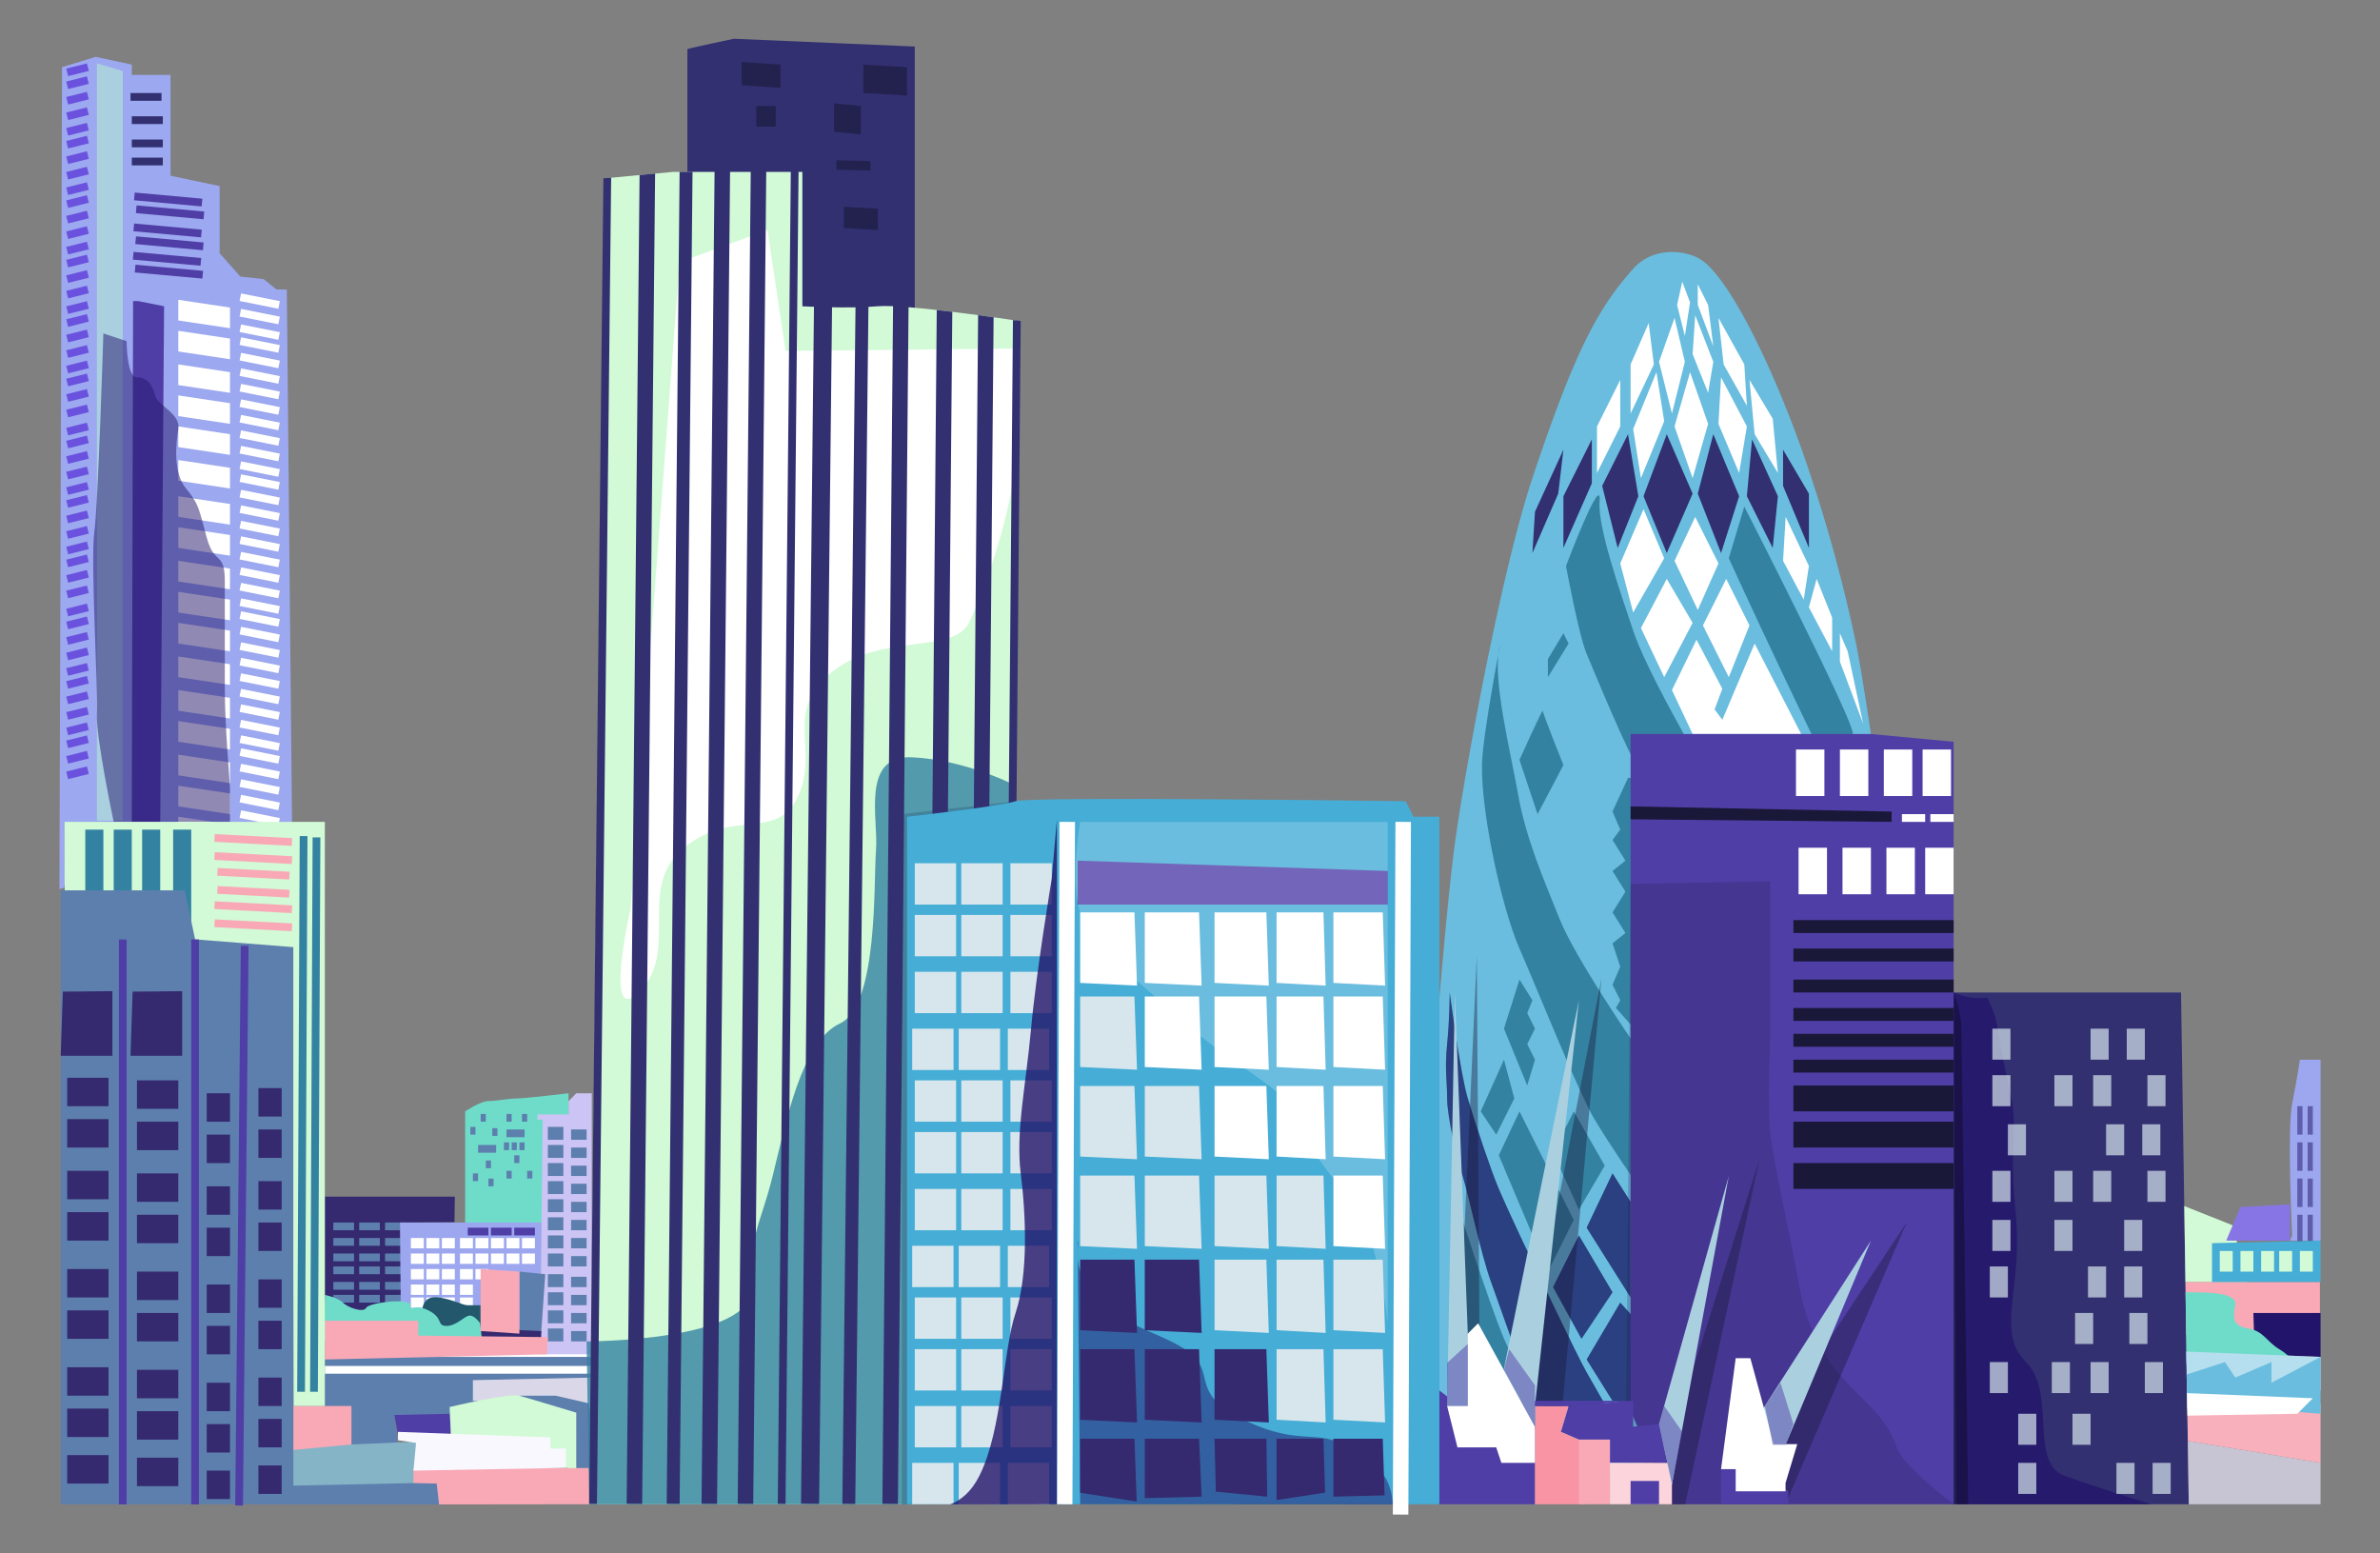 <svg xmlns="http://www.w3.org/2000/svg" viewBox="0 0 921 601"><rect x="0" y="0" width="921" height="601" fill="#808080" stroke="none"/><defs><style>.cls-1{fill:#6a52de;}.cls-2{opacity:0.6;}.cls-3{fill:#5d7fae;}.cls-4{fill:#dad8e8;}.cls-47,.cls-5{fill:#503ea7;}.cls-24,.cls-6{fill:#35296f;}.cls-13,.cls-20,.cls-21,.cls-22,.cls-40,.cls-7{fill:none;}.cls-13,.cls-40,.cls-7{stroke:#fff;}.cls-13,.cls-20,.cls-21,.cls-22,.cls-26,.cls-40,.cls-7{stroke-miterlimit:10;}.cls-20,.cls-21,.cls-22,.cls-26,.cls-7{stroke-width:3px;}.cls-8{fill:#d2fad6;}.cls-9{fill:#85b4c7;}.cls-10{fill:#6fdcca;}.cls-11,.cls-26{fill:#f9a9b6;}.cls-12{fill:#f9f8fe;}.cls-13{stroke-width:2px;}.cls-14{fill:#9ca7ef;}.cls-15{fill:#ccc4f4;}.cls-16,.cls-41{fill:#fff;}.cls-17{fill:#23576b;}.cls-18{fill:#9ca8ef;}.cls-19{fill:#aad0e0;}.cls-20{stroke:#6a52de;}.cls-21{stroke:#323071;}.cls-22{stroke:#503ea7;}.cls-23,.cls-28,.cls-34{fill:#23146b;}.cls-23,.cls-24,.cls-47{opacity:0.5;}.cls-25,.cls-39{fill:#3482a1;}.cls-26{stroke:#f9a9b6;}.cls-27{fill:#323071;}.cls-28,.cls-39{opacity:0.8;}.cls-29{opacity:0.7;}.cls-30{fill:#d6e6ec;}.cls-31{opacity:0.3;}.cls-32{fill:#c7c5d4;}.cls-33{fill:#f8b0bc;}.cls-35{fill:#b5deef;}.cls-36{fill:#6abdde;}.cls-37{fill:#45add6;}.cls-38{fill:#8875e5;}.cls-40{stroke-width:6px;}.cls-41,.cls-43{opacity:0.2;}.cls-42,.cls-43,.cls-44{fill:#191839;}.cls-44{opacity:0.4;}.cls-45{fill:#f894a4;}.cls-46{fill:#fcd4db;}</style></defs><title>Artboard 1</title><g id="Layer_6" data-name="Layer 6"><rect class="cls-1" x="185" y="436" width="4" height="43"/></g><g id="Layer_9" data-name="Layer 9"><polygon class="cls-3" points="113.5 574.19 169.5 573.06 169.9 582.06 113.5 582.06 113.5 574.19"/><polygon class="cls-3" points="125.71 523.99 229 523.99 229 532.99 175.85 552.99 140.75 548.99 125.71 545.99 125.71 523.99"/><polygon class="cls-3" points="136 544.22 152 541.99 154 558.68 136 560.99 136 544.22"/><polygon class="cls-4" points="183 533.99 183 541.99 229 544.99 229 532.99 183 533.99"/><polygon class="cls-5" points="152.64 547.45 174 546.99 174.46 555.99 154 555.47 152.64 547.45"/><polygon class="cls-3" points="201 539.99 215 539.99 228 542.99 228 567.99 223 567.99 201 539.99"/><polygon class="cls-6" points="125.71 462.99 176 462.99 175.87 472.87 154.88 472.99 155.16 503.49 150.85 506.99 131.74 507.99 125.71 503.99 125.71 462.99"/><line class="cls-7" x1="125.71" y1="529.99" x2="229" y2="529.99"/><path class="cls-8" d="M174.5,555.32l-.5-10.94s23-5.47,27-4.37,22,6.56,22,6.56V569"/><polygon class="cls-9" points="113.5 559.79 161.5 557.79 160.46 573.79 113.5 574.79 113.5 559.79"/><path class="cls-10" d="M180,430s6-4,9-4,8-1,11-1,20-2,20-2v53l-40-1V430Z"/><polygon class="cls-11" points="113.5 543.99 136 543.99 136 558.87 113.5 560.99 113.5 543.99"/><polygon class="cls-11" points="160 567.99 228 567.99 228.01 581.99 169.9 582.06 169 573.99 160 573.8 160 567.99"/><polygon class="cls-12" points="154 557.21 154 553.99 213 556.14 213 560.42 219 560.42 219 567.92 160 568.99 161 558.28 154 557.21"/><line class="cls-13" x1="126" y1="523.99" x2="229" y2="523.99"/><rect class="cls-3" x="129" y="472.99" width="8" height="3"/><rect class="cls-3" x="139" y="472.99" width="8" height="3"/><rect class="cls-3" x="149" y="472.99" width="8" height="3"/><rect class="cls-3" x="129" y="478.99" width="8" height="3"/><rect class="cls-3" x="139" y="478.99" width="8" height="3"/><rect class="cls-3" x="149" y="478.99" width="8" height="3"/><rect class="cls-3" x="129" y="484.99" width="8" height="3"/><rect class="cls-3" x="139" y="484.99" width="8" height="3"/><rect class="cls-3" x="149" y="484.99" width="8" height="3"/><rect class="cls-3" x="129" y="489.99" width="8" height="3"/><rect class="cls-3" x="139" y="489.99" width="8" height="3"/><rect class="cls-3" x="149" y="489.99" width="8" height="3"/><rect class="cls-3" x="129" y="495.99" width="8" height="3"/><rect class="cls-3" x="139" y="495.99" width="8" height="3"/><rect class="cls-3" x="149" y="495.99" width="8" height="3"/><rect class="cls-3" x="129" y="500.99" width="8" height="3"/><rect class="cls-3" x="139" y="500.99" width="8" height="3"/><rect class="cls-3" x="149" y="500.99" width="8" height="3"/><polygon class="cls-14" points="155.07 503.49 154.81 472.99 210 472.99 209.67 514.99 153.79 507.99 155.07 503.49"/><polygon class="cls-15" points="229 422.99 223 422.99 220 426.06 220 431.16 208 431.16 208 433.2 210 433.2 209.51 478.07 209 523.99 219 523.99 229 523.99 229 422.99"/><rect class="cls-3" x="212" y="435.99" width="6" height="5"/><rect class="cls-3" x="221" y="436.99" width="6" height="4"/><rect class="cls-3" x="212" y="442.99" width="6" height="5"/><rect class="cls-3" x="221" y="443.99" width="6" height="4"/><rect class="cls-3" x="212" y="449.99" width="6" height="5"/><rect class="cls-3" x="221" y="450.99" width="6" height="4"/><rect class="cls-3" x="212" y="456.99" width="6" height="5"/><rect class="cls-3" x="221" y="457.99" width="6" height="4"/><rect class="cls-3" x="212" y="463.99" width="6" height="5"/><rect class="cls-3" x="221" y="464.99" width="6" height="4"/><rect class="cls-3" x="212" y="470.99" width="6" height="5"/><rect class="cls-3" x="221" y="471.99" width="6" height="4"/><rect class="cls-3" x="212" y="477.99" width="6" height="5"/><rect class="cls-3" x="221" y="478.99" width="6" height="4"/><rect class="cls-3" x="212" y="484.99" width="6" height="5"/><rect class="cls-3" x="221" y="485.99" width="6" height="4"/><rect class="cls-3" x="212" y="492.99" width="6" height="5"/><rect class="cls-3" x="221" y="493.99" width="6" height="4"/><rect class="cls-3" x="212" y="499.99" width="6" height="5"/><rect class="cls-3" x="221" y="500.99" width="6" height="4"/><rect class="cls-3" x="212" y="506.99" width="6" height="5"/><rect class="cls-3" x="221" y="507.99" width="6" height="4"/><rect class="cls-3" x="212" y="513.99" width="6" height="5"/><rect class="cls-3" x="221" y="514.99" width="6" height="4"/><polygon class="cls-3" points="201 491.99 201 515.99 209.41 515.99 211 492.99 201 491.99"/><polygon class="cls-16" points="159 478.99 164 478.99 164 482.99 159 482.99 159 479.99 159 478.99"/><polygon class="cls-16" points="165 478.99 170 478.99 170 482.99 165 482.99 165 479.99 165 478.99"/><polygon class="cls-16" points="171 478.99 176 478.99 176 482.99 171 482.99 171 479.99 171 478.99"/><polygon class="cls-16" points="178 478.99 183 478.99 183 482.99 178 482.99 178 479.99 178 478.99"/><polygon class="cls-16" points="184 478.99 189 478.99 189 482.99 184 482.99 184 479.99 184 478.99"/><polygon class="cls-16" points="190 478.99 195 478.99 195 482.99 190 482.99 190 479.99 190 478.99"/><polygon class="cls-16" points="196 478.99 201 478.99 201 482.99 196 482.99 196 479.99 196 478.99"/><polygon class="cls-16" points="202 478.99 207 478.99 207 482.99 202 482.99 202 479.99 202 478.99"/><polygon class="cls-16" points="196 484.99 201 484.99 201 488.99 196 488.99 196 485.99 196 484.99"/><polygon class="cls-16" points="202 484.99 207 484.99 207 488.99 202 488.99 202 485.99 202 484.99"/><polygon class="cls-16" points="159 484.99 164 484.99 164 488.99 159 488.99 159 485.99 159 484.99"/><polygon class="cls-16" points="165 484.99 170 484.99 170 488.99 165 488.99 165 485.99 165 484.99"/><polygon class="cls-16" points="171 484.99 176 484.99 176 488.99 171 488.99 171 485.99 171 484.99"/><polygon class="cls-16" points="178 484.99 183 484.99 183 488.99 178 488.99 178 485.99 178 484.99"/><polygon class="cls-16" points="184 484.99 189 484.99 189 488.99 184 488.99 184 485.99 184 484.99"/><polygon class="cls-16" points="190 484.99 195 484.99 195 488.99 190 488.99 190 485.99 190 484.99"/><polygon class="cls-16" points="159 490.99 164 490.99 164 494.99 159 494.99 159 491.99 159 490.99"/><polygon class="cls-16" points="165 490.99 170 490.99 170 494.99 165 494.99 165 491.99 165 490.99"/><polygon class="cls-16" points="171 490.99 176 490.99 176 494.99 171 494.99 171 491.99 171 490.99"/><polygon class="cls-16" points="178 490.99 183 490.99 183 494.99 178 494.99 178 491.99 178 490.99"/><polygon class="cls-16" points="184 490.99 189 490.99 189 494.99 184 494.99 184 491.99 184 490.99"/><polygon class="cls-16" points="159 496.99 164 496.99 164 500.99 159 500.99 159 497.99 159 496.99"/><polygon class="cls-16" points="165 496.99 170 496.99 170 500.99 165 500.99 165 497.99 165 496.99"/><polygon class="cls-16" points="171 496.99 176 496.99 176 500.99 171 500.99 171 497.99 171 496.99"/><polygon class="cls-16" points="178 496.99 183 496.99 183 500.99 178 500.99 178 497.99 178 496.99"/><polygon class="cls-16" points="159 501.99 164 501.99 164 505.99 159 505.99 159 502.99 159 501.99"/><polygon class="cls-16" points="165 501.99 170 501.99 170 505.99 165 505.99 165 502.99 165 501.99"/><polygon class="cls-16" points="171 501.99 176 501.99 176 505.99 171 505.99 171 502.99 171 501.99"/><polygon class="cls-16" points="178 501.99 183 501.99 183 505.99 178 505.99 178 502.99 178 501.99"/><path class="cls-17" d="M163.55,506s0-.05,0-.15c.13-.82,1.05-4.74,6.43-3.85,6,1,9,3,11,3h5v10l-21-1Z"/><path class="cls-10" d="M125.71,501s5,1,7,3,8,4,9,2,17.09-4,17.09-1,1-1,7,2,3,6,7,6,7-4,9-4,4,3,4,3l1,9-61.29-2Z"/><polygon class="cls-6" points="186.22 513.99 209.46 514.99 209.41 518.99 186.5 518.49 186.22 514.99 186.22 513.99"/><polygon class="cls-11" points="201 491.99 186 490.99 186 514.99 201 515.99 201 491.99"/><polygon class="cls-11" points="125.71 510.99 161.85 510.99 161.85 516.76 212 517.34 211.64 523.99 125.71 525.99 125.71 510.99"/><rect class="cls-5" x="181" y="474.99" width="8" height="3"/><rect class="cls-5" x="190" y="474.99" width="8" height="3"/><rect class="cls-5" x="199" y="474.99" width="8" height="3"/><rect class="cls-3" x="186" y="430.99" width="2" height="3"/><rect class="cls-3" x="196" y="430.99" width="2" height="3"/><rect class="cls-3" x="189" y="455.99" width="2" height="3"/><rect class="cls-3" x="196" y="436.99" width="7" height="3"/><rect class="cls-3" x="185" y="442.99" width="7" height="3"/><rect class="cls-3" x="190.5" y="436.49" width="2" height="3"/><rect class="cls-3" x="199" y="446.99" width="2" height="3"/><rect class="cls-3" x="196" y="452.99" width="2" height="3"/><rect class="cls-3" x="195" y="441.99" width="2" height="3"/><rect class="cls-3" x="188" y="448.99" width="2" height="3"/><rect class="cls-3" x="198" y="441.99" width="2" height="3"/><rect class="cls-3" x="201" y="441.99" width="2" height="3"/><rect class="cls-3" x="182" y="435.99" width="2" height="3"/><rect class="cls-3" x="202" y="430.99" width="2" height="3"/><rect class="cls-3" x="183" y="453.99" width="2" height="3"/><rect class="cls-3" x="204" y="452.99" width="2" height="3"/><polygon class="cls-18" points="23 343.99 24 25.99 37 21.99 51 24.99 51 28.99 66 28.99 66 67.99 85 71.99 85 97.99 93 106.99 102 107.99 107 111.99 111 111.99 113 317.99 23 343.99"/><line class="cls-7" x1="93" y1="114.99" x2="108" y2="117.99"/><line class="cls-7" x1="93" y1="120.99" x2="108" y2="123.99"/><line class="cls-7" x1="93" y1="126.99" x2="108" y2="129.99"/><line class="cls-7" x1="93" y1="131.99" x2="108" y2="134.99"/><line class="cls-7" x1="93" y1="137.99" x2="108" y2="140.99"/><line class="cls-7" x1="93" y1="143.99" x2="108" y2="146.99"/><line class="cls-7" x1="93" y1="149.99" x2="108" y2="152.99"/><line class="cls-7" x1="93" y1="155.99" x2="108" y2="158.99"/><line class="cls-7" x1="93" y1="161.99" x2="108" y2="164.99"/><line class="cls-7" x1="93" y1="167.99" x2="108" y2="170.99"/><line class="cls-7" x1="93" y1="173.99" x2="108" y2="176.99"/><line class="cls-7" x1="93" y1="179.99" x2="108" y2="182.99"/><line class="cls-7" x1="93" y1="184.99" x2="108" y2="187.99"/><line class="cls-7" x1="93" y1="190.99" x2="108" y2="193.99"/><line class="cls-7" x1="93" y1="196.99" x2="108" y2="199.99"/><line class="cls-7" x1="93" y1="202.99" x2="108" y2="205.99"/><line class="cls-7" x1="93" y1="208.99" x2="108" y2="211.99"/><line class="cls-7" x1="93" y1="214.99" x2="108" y2="217.99"/><line class="cls-7" x1="93" y1="220.99" x2="108" y2="223.99"/><line class="cls-7" x1="93" y1="226.99" x2="108" y2="229.99"/><line class="cls-7" x1="93" y1="232.99" x2="108" y2="235.99"/><line class="cls-7" x1="93" y1="237.99" x2="108" y2="240.99"/><line class="cls-7" x1="93" y1="243.99" x2="108" y2="246.99"/><line class="cls-7" x1="93" y1="249.99" x2="108" y2="252.99"/><line class="cls-7" x1="93" y1="255.99" x2="108" y2="258.99"/><line class="cls-7" x1="93" y1="261.99" x2="108" y2="264.99"/><line class="cls-7" x1="93" y1="267.99" x2="108" y2="270.99"/><line class="cls-7" x1="93" y1="273.99" x2="108" y2="276.99"/><line class="cls-7" x1="93" y1="279.99" x2="108" y2="282.99"/><line class="cls-7" x1="93" y1="285.99" x2="108" y2="288.99"/><line class="cls-7" x1="93" y1="290.99" x2="108" y2="293.99"/><line class="cls-7" x1="93" y1="296.99" x2="108" y2="299.99"/><line class="cls-7" x1="93" y1="302.99" x2="108" y2="305.99"/><line class="cls-7" x1="93" y1="308.99" x2="108" y2="311.99"/><line class="cls-7" x1="93" y1="314.99" x2="108" y2="317.99"/><line class="cls-7" x1="93" y1="320.99" x2="108" y2="323.99"/><polygon class="cls-19" points="37.5 24.49 37.5 317.49 47.5 317.49 47.5 27.49 37.5 24.49"/><line class="cls-20" x1="26" y1="27.99" x2="34" y2="25.99"/><line class="cls-20" x1="26" y1="32.99" x2="34" y2="30.99"/><line class="cls-20" x1="26" y1="38.99" x2="34" y2="36.99"/><line class="cls-20" x1="26" y1="44.99" x2="34" y2="42.99"/><line class="cls-20" x1="26" y1="50.99" x2="34" y2="48.99"/><line class="cls-20" x1="26" y1="55.99" x2="34" y2="53.99"/><line class="cls-20" x1="26" y1="61.99" x2="34" y2="59.99"/><line class="cls-20" x1="26" y1="67.99" x2="34" y2="65.99"/><line class="cls-20" x1="26" y1="73.99" x2="34" y2="71.99"/><line class="cls-20" x1="26" y1="78.99" x2="34" y2="76.99"/><line class="cls-20" x1="26" y1="84.99" x2="34" y2="82.99"/><line class="cls-20" x1="26" y1="90.99" x2="34" y2="88.99"/><line class="cls-20" x1="26" y1="96.99" x2="34" y2="94.99"/><line class="cls-20" x1="26" y1="101.99" x2="34" y2="99.99"/><line class="cls-20" x1="26" y1="107.99" x2="34" y2="105.99"/><line class="cls-20" x1="26" y1="113.99" x2="34" y2="111.99"/><line class="cls-20" x1="26" y1="119.99" x2="34" y2="117.99"/><line class="cls-20" x1="26" y1="124.99" x2="34" y2="122.99"/><line class="cls-20" x1="26" y1="130.99" x2="34" y2="128.99"/><line class="cls-20" x1="26" y1="136.99" x2="34" y2="134.99"/><line class="cls-20" x1="26" y1="142.99" x2="34" y2="140.99"/><line class="cls-20" x1="26" y1="147.99" x2="34" y2="145.99"/><line class="cls-20" x1="26" y1="153.99" x2="34" y2="151.99"/><line class="cls-20" x1="26" y1="159.99" x2="34" y2="157.99"/><line class="cls-20" x1="26" y1="166.99" x2="34" y2="164.99"/><line class="cls-20" x1="26" y1="171.99" x2="34" y2="169.99"/><line class="cls-20" x1="26" y1="177.99" x2="34" y2="175.99"/><line class="cls-20" x1="26" y1="183.99" x2="34" y2="181.99"/><line class="cls-20" x1="26" y1="189.99" x2="34" y2="187.99"/><line class="cls-20" x1="26" y1="194.99" x2="34" y2="192.99"/><line class="cls-20" x1="26" y1="200.99" x2="34" y2="198.99"/><line class="cls-20" x1="26" y1="206.99" x2="34" y2="204.99"/><line class="cls-20" x1="26" y1="212.99" x2="34" y2="210.99"/><line class="cls-20" x1="26" y1="217.99" x2="34" y2="215.99"/><line class="cls-20" x1="26" y1="223.99" x2="34" y2="221.99"/><line class="cls-20" x1="26" y1="229.99" x2="34" y2="227.99"/><line class="cls-20" x1="26" y1="236.99" x2="34" y2="234.99"/><line class="cls-20" x1="26" y1="241.99" x2="34" y2="239.99"/><line class="cls-20" x1="26" y1="247.99" x2="34" y2="245.99"/><line class="cls-20" x1="26" y1="253.99" x2="34" y2="251.99"/><line class="cls-20" x1="26" y1="259.99" x2="34" y2="257.99"/><line class="cls-20" x1="26" y1="264.99" x2="34" y2="262.99"/><line class="cls-20" x1="26" y1="270.99" x2="34" y2="268.99"/><line class="cls-20" x1="26" y1="276.99" x2="34" y2="274.99"/><line class="cls-20" x1="26" y1="282.99" x2="34" y2="280.99"/><line class="cls-20" x1="26" y1="287.99" x2="34" y2="285.99"/><line class="cls-20" x1="26" y1="293.99" x2="34" y2="291.99"/><line class="cls-20" x1="26" y1="299.99" x2="34" y2="297.99"/><line class="cls-21" x1="50.5" y1="37.49" x2="62.5" y2="37.49"/><line class="cls-21" x1="51" y1="46.49" x2="63" y2="46.49"/><line class="cls-21" x1="51" y1="55.49" x2="63" y2="55.49"/><line class="cls-21" x1="51" y1="62.49" x2="63" y2="62.49"/><polygon class="cls-16" points="69 115.99 69 123.99 89 126.99 89 118.99 69 115.99"/><polygon class="cls-16" points="69 127.99 69 135.99 89 138.99 89 130.99 69 127.99"/><polygon class="cls-16" points="69 140.99 69 148.99 89 151.99 89 143.99 69 140.99"/><polygon class="cls-16" points="69 152.99 69 160.99 89 163.99 89 155.99 69 152.99"/><polygon class="cls-16" points="69 164.99 69 172.99 89 175.99 89 167.99 69 164.99"/><polygon class="cls-16" points="69 177.99 69 185.99 89 188.99 89 180.99 69 177.99"/><polygon class="cls-16" points="69 191.99 69 199.99 89 202.99 89 194.99 69 191.99"/><polygon class="cls-16" points="69 203.99 69 211.99 89 214.99 89 206.99 69 203.99"/><polygon class="cls-16" points="69 216.99 69 224.99 89 227.99 89 219.99 69 216.99"/><polygon class="cls-16" points="69 228.99 69 236.99 89 239.99 89 231.99 69 228.99"/><polygon class="cls-16" points="69 240.99 69 248.99 89 251.99 89 243.99 69 240.99"/><polygon class="cls-16" points="69 253.99 69 261.99 89 264.99 89 256.99 69 253.99"/><polygon class="cls-16" points="69 266.99 69 274.99 89 277.99 89 269.99 69 266.99"/><polygon class="cls-16" points="69 278.99 69 286.99 89 289.99 89 281.99 69 278.99"/><polygon class="cls-16" points="69 291.99 69 299.99 89 302.99 89 294.99 69 291.99"/><polygon class="cls-16" points="69 303.99 69 311.99 89 314.99 89 306.99 69 303.99"/><polygon class="cls-16" points="69 315.99 69 323.99 89 326.99 89 318.99 69 315.99"/><polygon class="cls-16" points="69 328.99 69 336.99 89 339.99 89 331.99 69 328.99"/><line class="cls-22" x1="52.49" y1="92.94" x2="78.66" y2="95.32"/><line class="cls-22" x1="51.76" y1="87.97" x2="77.94" y2="90.35"/><line class="cls-22" x1="52.72" y1="80.96" x2="78.9" y2="83.34"/><line class="cls-22" x1="52" y1="75.99" x2="78.17" y2="78.37"/><line class="cls-22" x1="52.28" y1="103.92" x2="78.45" y2="106.29"/><line class="cls-22" x1="51.55" y1="98.95" x2="77.73" y2="101.32"/><polygon class="cls-5" points="53.5 116.49 63.5 118.49 62 317.99 51 317.99 51.5 116.49 53.5 116.49"/><path class="cls-23" d="M40,129l9,3s0,14,4,14,6,3,7,7,10,7,9,13-2,17,3,23,5,8,8,19,7,5,7,17v42c0,14,2,36,2,38v13H44s-7-33-6.5-42-2.5-59-1-70S40,129,40,129Z"/><path class="cls-24" d="M25,342c15-2,26-7,35-4s16,6,19,10,5,19,5,19H63L24,355Z"/><polygon class="cls-8" points="25 345.47 25 317.99 41.11 317.99 108.59 317.99 125.71 317.99 125.71 543.99 113.62 543.99 113.12 367.35 74.85 364.3 69.81 344.96 41.12 345.29 32.56 345.39 25 345.47"/><rect class="cls-25" x="33" y="320.99" width="7" height="24"/><rect class="cls-25" x="44" y="320.99" width="7" height="24"/><rect class="cls-25" x="55" y="320.99" width="7" height="24"/><rect class="cls-25" x="67" y="320.99" width="7" height="41"/><line class="cls-26" x1="83.02" y1="324.21" x2="112.98" y2="325.78"/><line class="cls-26" x1="83.02" y1="331.21" x2="112.98" y2="332.78"/><line class="cls-26" x1="84.14" y1="337.32" x2="112" y2="338.78"/><line class="cls-26" x1="84.12" y1="344.32" x2="111.98" y2="345.78"/><line class="cls-26" x1="83.02" y1="350.21" x2="112.98" y2="351.78"/><line class="cls-26" x1="83.02" y1="357.21" x2="112.98" y2="358.78"/><rect class="cls-25" x="9.5" y="429.49" width="215" height="3" transform="translate(-314.52 546.03) rotate(-89.74)"/><rect class="cls-25" x="14.75" y="429.74" width="214.5" height="3" transform="translate(-309.8 551.28) rotate(-89.74)"/><polygon class="cls-27" points="756 383.99 844 383.99 847 581.99 755 581.99 756 383.99"/><path class="cls-28" d="M756,384a24.43,24.43,0,0,0,13,2c5,10,3,10.67,8,32.34S777,439,780,469s-8,46,4,58,1,39,15,44,33.5,11,33.5,11H757Z"/><g class="cls-29"><rect class="cls-30" x="771" y="397.99" width="7" height="12"/><rect class="cls-30" x="809" y="397.99" width="7" height="12"/><rect class="cls-30" x="823" y="397.99" width="7" height="12"/><rect class="cls-30" x="771" y="415.99" width="7" height="12"/><rect class="cls-30" x="795" y="415.99" width="7" height="12"/><rect class="cls-30" x="810" y="415.99" width="7" height="12"/><rect class="cls-30" x="831" y="415.99" width="7" height="12"/><rect class="cls-30" x="770" y="526.99" width="7" height="12"/><rect class="cls-30" x="794" y="526.99" width="7" height="12"/><rect class="cls-30" x="809" y="526.99" width="7" height="12"/><rect class="cls-30" x="830" y="526.99" width="7" height="12"/><rect class="cls-30" x="771" y="471.99" width="7" height="12"/><rect class="cls-30" x="795" y="471.99" width="7" height="12"/><rect class="cls-30" x="822" y="471.99" width="7" height="12"/><rect class="cls-30" x="771" y="452.99" width="7" height="12"/><rect class="cls-30" x="795" y="452.99" width="7" height="12"/><rect class="cls-30" x="777" y="434.99" width="7" height="12"/><rect class="cls-30" x="815" y="434.99" width="7" height="12"/><rect class="cls-30" x="829" y="434.99" width="7" height="12"/><rect class="cls-30" x="810" y="452.99" width="7" height="12"/><rect class="cls-30" x="831" y="452.99" width="7" height="12"/><rect class="cls-30" x="770" y="489.99" width="7" height="12"/><rect class="cls-30" x="808" y="489.99" width="7" height="12"/><rect class="cls-30" x="822" y="489.99" width="7" height="12"/><rect class="cls-30" x="781" y="565.99" width="7" height="12"/><rect class="cls-30" x="819" y="565.99" width="7" height="12"/><rect class="cls-30" x="833" y="565.99" width="7" height="12"/><rect class="cls-30" x="803" y="507.99" width="7" height="12"/><rect class="cls-30" x="824" y="507.99" width="7" height="12"/><rect class="cls-30" x="781" y="546.99" width="7" height="12"/><rect class="cls-30" x="802" y="546.99" width="7" height="12"/></g><path class="cls-31" d="M756,384V582h5.67S759,402,759,397s-3-13-3-13h0V582"/><polygon class="cls-32" points="846.63 557.49 898 565.99 898 581.99 847 581.99 846.63 557.49"/><polygon class="cls-33" points="846.41 542.99 898 542.99 898 565.99 846.63 557.49 846.41 542.99"/><polygon class="cls-11" points="845.75 495.99 857.75 495.99 897.75 495.99 897.75 513.99 846.01 516.48 845.75 495.99"/><polygon class="cls-34" points="872 507.99 872.5 523.99 898 524.99 898 507.99 872 507.99"/><path class="cls-10" d="M847,500c7,0,19,0,18,5s-1,8,5,9,7,5,12,8,5,5,5,5l-40.87.88L845.75,500Z"/><polygon class="cls-35" points="846 522.93 898 524.99 898 537.99 846.41 544.81 846 522.93"/><polygon class="cls-36" points="846.17 531.81 861 526.99 865 532.99 879 526.99 879 534.99 898 524.99 898 546.99 846.41 542.99 846.17 531.81"/><polygon class="cls-16" points="846.29 539 895 540.99 889 546.99 846.48 547.71 846.29 539"/><path class="cls-14" d="M887,478s-2-41,0-51,3-17,3-17h8v70H886.11Z"/><rect class="cls-23" x="889" y="427.99" width="2" height="11"/><rect class="cls-23" x="893" y="427.99" width="2" height="11"/><rect class="cls-23" x="893" y="441.99" width="2" height="11"/><rect class="cls-23" x="889" y="441.99" width="2" height="11"/><rect class="cls-23" x="893" y="455.99" width="2" height="11"/><rect class="cls-23" x="889" y="455.99" width="2" height="11"/><rect class="cls-23" x="889" y="469.99" width="2" height="11"/><rect class="cls-23" x="893" y="469.99" width="2" height="11"/><polygon class="cls-8" points="845.25 466.62 864 474.08 869.5 495.99 845.7 495.99 845.25 466.62"/><polygon class="cls-37" points="856 480.99 898 479.99 898 495.99 856 495.99 856 480.99"/><path class="cls-8" d="M859,484v8h5v-8Z"/><path class="cls-8" d="M867,484v8h5v-8Z"/><path class="cls-8" d="M875,484v8h5v-8Z"/><path class="cls-8" d="M890,484v8h5v-8Z"/><path class="cls-8" d="M882,484v8h5v-8Z"/><polygon class="cls-38" points="886.11 465.99 867 466.99 861.5 479.99 886.11 479.99 886.11 465.99"/><path class="cls-36" d="M552,450s6.81-94.69,11.33-126c4.81-33.29,18.41-105.21,29.67-139,17-51,25.9-66.25,39-81,8-9,21.26-7.3,27-3,12,9,29.67,47,41,81a593.57,593.57,0,0,1,17.82,65c2.06,9,6.18,37,6.18,37L633.37,574l-78.28-16Z"/><polygon class="cls-25" points="624 453.99 631 464.99 631 501.99 614 474.99 624 453.99"/><polygon class="cls-25" points="614 525.99 624 541.99 636 544.99 636 513.99 627 503.99 614 525.99"/><path class="cls-25" d="M594,544s-13-37-17-48-9-35-11-41-6-23-6-30-1-11,0-21,1-20,1-20,4,31,7,41,9,28,12,35,10,22,12,26,18,38,22,45l8,14Z"/><polygon class="cls-25" points="601 497.99 611 477.99 624 499.99 612 517.99 601 497.99"/><path class="cls-25" d="M565,469s15,47,19,53-5,11-5,11l-15-19Z"/><path class="cls-25" d="M580.5,249.49s-6.69,34.68-7,46C573,313.73,581,351,588,367s23,56,29,66,15,23,15,23l-.5-53.5s-22-32-28-47-13-31-16-48S577,261,580.5,249.49Z"/><path class="cls-25" d="M606,219s5,27,8,34,16,39,21,46,20-9,20-9-18-31-23-46-13.8-40-13-50C619.94,182.16,606,218.93,606,219Z"/><path class="cls-25" d="M669,216l6-20s43,84,42,88-16,0-16,0S685,251,669,216Z"/><polygon class="cls-25" points="601 445.99 611 467.99 621 450.99 609 429.99 601 445.99"/><polygon class="cls-25" points="580 446.99 599 491.99 609 471.99 588 429.99 580 446.99"/><polygon class="cls-25" points="582 397.99 591 419.99 594 409.99 591 403.99 594 397.99 591 391.99 593 386.99 588 378.99 582 397.99"/><polygon class="cls-25" points="573 429.99 582 409.99 586 424.99 579 438.99 573 429.99"/><path class="cls-25" d="M588,294l7,21,10-19s-8-20-8-21S588,294,588,294Z"/><polygon class="cls-25" points="630 300.99 624 313.99 627 320.99 624 324.99 629 332.99 624 336.99 629 344.99 624 352.99 629 360.99 624 364.99 627 373.99 624 380.99 627 386.99 625.33 389.99 636 401.99 636 300.99 630 300.99"/><polygon class="cls-25" points="599 254.99 599 261.99 607 248.99 605 244.99 599 254.99"/><polygon class="cls-27" points="636 191.99 645 213.99 655 190.99 645 167.99 636 191.99"/><polygon class="cls-27" points="657 190.99 666 213.99 673 191.99 663 167.99 657 190.99"/><polygon class="cls-27" points="676 191.99 686 211.99 688 191.99 678 169.99 676 191.99"/><polygon class="cls-27" points="690 173.99 690 187.99 700 211.99 700 190.99 690 173.99"/><polygon class="cls-27" points="620 187.99 626 211.99 634 191.99 630 167.99 620 187.99"/><polygon class="cls-27" points="605 191.99 616 169.99 616 186.99 605 211.99 605 191.99"/><polygon class="cls-27" points="593 213.99 594 197.99 605 173.99 603 190.99 593 213.99"/><polygon class="cls-16" points="690 216.99 698 231.99 700 218.99 691 199.99 690 216.99"/><polygon class="cls-16" points="700 234.99 709 251.99 709 238.99 703 223.99 700 234.99"/><polygon class="cls-16" points="712 255.99 721 279.99 715 251.99 712 244.99 712 255.99"/><polygon class="cls-16" points="648 216.99 657 235.99 665 217.99 656 199.99 648 216.99"/><polygon class="cls-16" points="659 241.99 669 261.99 677 241.99 668 223.99 659 241.99"/><polygon class="cls-16" points="627 217.99 632 236.99 644 215.99 636 196.99 627 217.99"/><polygon class="cls-16" points="635 242.99 644 261.99 655 240.99 645 223.99 635 242.99"/><polygon class="cls-16" points="647 266.99 655 283.99 697 283.99 679 248.99 666.5 278.49 663.5 274.49 666.5 266.49 656.5 247.49 647 266.99"/><polygon class="cls-16" points="665 163.99 673 182.99 676 164.99 666 145.99 665 163.99"/><polygon class="cls-16" points="679 167.99 688 182.99 686 161.99 677 146.99 679 167.99"/><polygon class="cls-16" points="654 143.99 661 163.99 655 184.99 648 164.99 654 143.99"/><polygon class="cls-16" points="655 136.99 661 151.99 663 139.99 656 121.99 655 136.99"/><polygon class="cls-16" points="667 140.99 676 156.99 675 140.99 665 122.99 667 140.99"/><polygon class="cls-16" points="657 109.99 657 117.99 663 133.99 661 117.99 657 109.99"/><polygon class="cls-16" points="632 165.99 635 184.99 644 162.99 641 143.99 632 165.99"/><polygon class="cls-16" points="642 139.99 647 159.99 652 139.99 648 122.99 642 139.99"/><polygon class="cls-16" points="651 108.99 649 117.99 652 129.99 654 116.99 651 108.99"/><polygon class="cls-16" points="631 140.99 631 159.99 640 140.99 638 124.99 631 140.99"/><polygon class="cls-16" points="627 146.99 618 164.99 618 182.99 627 164.99 627 146.99"/><g class="cls-2"><polygon class="cls-34" points="624 453.99 631 464.99 631 501.99 614 474.99 624 453.99"/><polygon class="cls-34" points="614 525.99 624 541.99 636 544.99 636 513.99 627 503.99 614 525.99"/><path class="cls-34" d="M594,544s-13-37-17-48-9-35-11-41-6-23-6-30-1-11,0-21,1-20,1-20,4,31,7,41,9,28,12,35,10,22,12,26,18,38,22,45l8,14Z"/><polygon class="cls-34" points="601 497.99 611 477.99 624 499.99 612 517.99 601 497.99"/></g><polygon class="cls-3" points="23.5 344.49 71.5 344.49 75.5 363.45 94.54 364.95 113.5 366.45 113.5 582.06 92.33 581.99 23.5 581.99 23.5 344.49"/><polygon class="cls-6" points="24.33 383.66 43.5 383.49 43.5 408.49 23.5 408.49 24.33 383.66"/><polygon class="cls-6" points="51.33 383.66 70.5 383.49 70.5 408.49 50.5 408.49 51.33 383.66"/><rect class="cls-5" x="-14.78" y="472.27" width="216.56" height="3" transform="matrix(0.01, -1, 1, 0.01, -381.1, 562.96)"/><rect class="cls-5" x="74" y="363.49" width="3" height="218.57"/><rect class="cls-5" x="46" y="363.49" width="3" height="218.57"/><rect class="cls-6" x="26" y="416.99" width="16" height="11"/><rect class="cls-6" x="26" y="432.99" width="16" height="11"/><rect class="cls-6" x="26" y="452.99" width="16" height="11"/><rect class="cls-6" x="26" y="468.99" width="16" height="11"/><rect class="cls-6" x="26" y="490.99" width="16" height="11"/><rect class="cls-6" x="26" y="506.99" width="16" height="11"/><rect class="cls-6" x="26" y="528.99" width="16" height="11"/><rect class="cls-6" x="26" y="544.99" width="16" height="11"/><rect class="cls-6" x="26" y="562.99" width="16" height="11"/><rect class="cls-6" x="53" y="417.99" width="16" height="11"/><rect class="cls-6" x="53" y="433.99" width="16" height="11"/><rect class="cls-6" x="53" y="453.99" width="16" height="11"/><rect class="cls-6" x="53" y="469.99" width="16" height="11"/><rect class="cls-6" x="53" y="491.99" width="16" height="11"/><rect class="cls-6" x="53" y="507.99" width="16" height="11"/><rect class="cls-6" x="53" y="529.99" width="16" height="11"/><rect class="cls-6" x="53" y="545.99" width="16" height="11"/><rect class="cls-6" x="53" y="563.99" width="16" height="11"/><rect class="cls-6" x="80" y="422.99" width="9" height="11"/><rect class="cls-6" x="80" y="438.99" width="9" height="11"/><rect class="cls-6" x="80" y="458.99" width="9" height="11"/><rect class="cls-6" x="80" y="474.99" width="9" height="11"/><rect class="cls-6" x="80" y="496.99" width="9" height="11"/><rect class="cls-6" x="80" y="512.99" width="9" height="11"/><rect class="cls-6" x="80" y="534.99" width="9" height="11"/><rect class="cls-6" x="80" y="550.99" width="9" height="11"/><rect class="cls-6" x="80" y="568.99" width="9" height="11"/><rect class="cls-6" x="100" y="420.99" width="9" height="11"/><rect class="cls-6" x="100" y="436.99" width="9" height="11"/><rect class="cls-6" x="100" y="456.99" width="9" height="11"/><rect class="cls-6" x="100" y="472.99" width="9" height="11"/><rect class="cls-6" x="100" y="494.99" width="9" height="11"/><rect class="cls-6" x="100" y="510.99" width="9" height="11"/><rect class="cls-6" x="100" y="532.99" width="9" height="11"/><rect class="cls-6" x="100" y="548.99" width="9" height="11"/><rect class="cls-6" x="100" y="566.99" width="9" height="11"/><polyline class="cls-6" points="26 317.99 24.52 337.94 24 344.99"/><path class="cls-27" d="M266,73V19c.73-.37,18-4,18-4l70,3V122l-49,2-5-51Z"/><path class="cls-8" d="M234,69l-6,513H349V315l44-5V124s-42.5-6.5-53.5-5.5-29,0-29,0v-52h-50Z"/><path class="cls-16" d="M263,101.41,244,351.64s-11,47.75,4,31.51-2-40.11,17-55.39,36-1.91,44-20.06-6-32.47,13-47.75,47-6.69,53-19.1S393,195,393,174V134.84l-89,.95L297,89Z"/><path class="cls-39" d="M228,582l-1-63s65,0,64-21,3-23,8-43,11-52,26-59,13-55,14-67-6-37,14-36,38,10,38,10V582Z"/><polygon class="cls-27" points="231 581.85 228 581.82 233.5 68.97 236.5 68.76 231 581.85"/><polygon class="cls-27" points="248.5 581.86 242.5 581.8 247.5 67.72 253.51 67.15 248.5 581.86"/><rect class="cls-27" x="19.07" y="320.91" width="515.86" height="6" transform="translate(-49.6 597.74) rotate(-89.44)"/><rect class="cls-27" x="33.07" y="320.91" width="515.86" height="6" transform="translate(-35.74 611.74) rotate(-89.44)"/><rect class="cls-27" x="47.07" y="322.41" width="515.86" height="3" transform="translate(-21.87 625.74) rotate(-89.44)"/><rect class="cls-27" x="99.03" y="347.38" width="463.93" height="5" transform="translate(-22.48 677.04) rotate(-89.37)"/><rect class="cls-27" x="114.54" y="346.88" width="463.92" height="6" transform="translate(-6.42 693.28) rotate(-89.49)"/><polygon class="cls-27" points="364.5 582.06 358.5 582 362.5 119.97 368.51 120.64 364.5 582.06"/><polygon class="cls-27" points="380.5 582.06 374.5 582.01 378.51 121.93 384.5 122.75 380.5 582.06"/><polygon class="cls-27" points="391 581.99 388 581.97 391.99 123.84 394.99 124.16 391 581.99"/><polygon class="cls-27" points="263 581.86 258 581.81 262.99 66.49 267.99 66.49 263 581.86"/><rect class="cls-27" x="83.53" y="345.88" width="464.93" height="7" transform="translate(-36.79 661.56) rotate(-89.38)"/><g class="cls-31"><polygon points="334.06 24.99 334.06 35.99 351 36.99 351 25.99 334.06 24.99"/><polygon points="322.76 39.99 322.76 50.99 333.12 51.99 333.12 40.99 322.76 39.99"/><polygon points="326.53 79.99 326.53 88.24 339.71 88.99 339.71 80.74 326.53 79.99"/><polygon points="323.71 61.99 323.71 65.66 336.88 65.99 336.88 62.33 323.71 61.99"/><polygon points="287 23.99 287 32.99 302.06 33.99 302.06 24.99 287 23.99"/><rect x="292.65" y="40.99" width="7.53" height="8"/></g><path class="cls-37" d="M351,316s36-4,42-6,151,0,151,0l3,6h10V582H351Z"/><line class="cls-40" x1="413" y1="317.99" x2="412" y2="581.99"/><line class="cls-40" x1="543" y1="317.99" x2="542" y2="585.99"/><polygon class="cls-5" points="417 332.99 537 336.99 537 349.99 417 349.99 417 332.99"/><rect class="cls-30" x="354" y="333.99" width="16" height="16"/><rect class="cls-30" x="372" y="333.99" width="16" height="16"/><rect class="cls-30" x="391" y="333.99" width="16" height="16"/><rect class="cls-30" x="354" y="353.99" width="16" height="16"/><rect class="cls-30" x="372" y="353.99" width="16" height="16"/><rect class="cls-30" x="391" y="353.99" width="16" height="16"/><rect class="cls-30" x="354" y="375.99" width="16" height="16"/><rect class="cls-30" x="372" y="375.99" width="16" height="16"/><rect class="cls-30" x="391" y="375.99" width="16" height="16"/><rect class="cls-30" x="353" y="397.99" width="16" height="16"/><rect class="cls-30" x="371" y="397.99" width="16" height="16"/><rect class="cls-30" x="390" y="397.99" width="16" height="16"/><rect class="cls-30" x="354" y="417.99" width="16" height="16"/><rect class="cls-30" x="372" y="417.99" width="16" height="16"/><rect class="cls-30" x="391" y="417.99" width="16" height="16"/><rect class="cls-30" x="354" y="437.99" width="16" height="16"/><rect class="cls-30" x="372" y="437.99" width="16" height="16"/><rect class="cls-30" x="391" y="437.99" width="16" height="16"/><rect class="cls-30" x="354" y="459.99" width="16" height="16"/><rect class="cls-30" x="372" y="459.99" width="16" height="16"/><rect class="cls-30" x="391" y="459.99" width="16" height="16"/><rect class="cls-30" x="353" y="481.99" width="16" height="16"/><rect class="cls-30" x="371" y="481.99" width="16" height="16"/><rect class="cls-30" x="390" y="481.99" width="16" height="16"/><rect class="cls-30" x="354" y="501.99" width="16" height="16"/><rect class="cls-30" x="372" y="501.99" width="16" height="16"/><rect class="cls-30" x="391" y="501.99" width="16" height="16"/><rect class="cls-30" x="354" y="521.99" width="16" height="16"/><rect class="cls-30" x="372" y="521.99" width="16" height="16"/><rect class="cls-30" x="391" y="521.99" width="16" height="16"/><rect class="cls-30" x="354" y="543.99" width="16" height="16"/><rect class="cls-30" x="372" y="543.99" width="16" height="16"/><rect class="cls-30" x="391" y="543.99" width="16" height="16"/><rect class="cls-30" x="353" y="565.99" width="16" height="16"/><rect class="cls-30" x="371" y="565.99" width="16" height="16"/><rect class="cls-30" x="390" y="565.99" width="16" height="16"/><path class="cls-23" d="M417,480c1,1.91-3,10.5,7,21.94s28,14.31,37,21.93,0,15.26,19,24.8,26,5.72,36,8.58,19,11.45,21,16.22a23.59,23.59,0,0,1,1.94,8.6L418,582Z"/><path class="cls-41" d="M418,318s-4,22,0,35,13,18,36,39,46,30,49,42,15,23,23,36,11,42,11,42V318Z"/><polygon class="cls-16" points="418 352.99 418 380.29 440 381.34 439 352.99 418 352.99"/><polygon class="cls-16" points="443 352.99 443 380.29 465 381.34 464 352.99 443 352.99"/><polygon class="cls-16" points="470 352.99 470 380.29 491 381.34 490.05 352.99 470 352.99"/><polygon class="cls-16" points="494 352.99 494 380.29 513 381.34 512.14 352.99 494 352.99"/><polygon class="cls-16" points="516 352.99 516 380.29 536 381.34 535.09 352.99 516 352.99"/><polygon class="cls-30" points="418 385.54 418 412.83 440 413.88 439 385.54 418 385.54"/><polygon class="cls-16" points="443 385.54 443 412.83 465 413.88 464 385.54 443 385.54"/><polygon class="cls-16" points="470 385.54 470 412.83 491 413.88 490.05 385.54 470 385.54"/><polygon class="cls-16" points="494 385.54 494 412.83 513 413.88 512.14 385.54 494 385.54"/><polygon class="cls-16" points="516 385.54 516 412.83 536 413.88 535.09 385.54 516 385.54"/><polygon class="cls-30" points="418 420.18 418 447.47 440 448.52 439 420.18 418 420.18"/><polygon class="cls-30" points="443 420.18 443 447.47 465 448.52 464 420.18 443 420.18"/><polygon class="cls-16" points="470 420.18 470 447.47 491 448.52 490.05 420.18 470 420.18"/><polygon class="cls-16" points="494 420.18 494 447.47 513 448.52 512.14 420.18 494 420.18"/><polygon class="cls-16" points="516 420.18 516 447.47 536 448.52 535.09 420.18 516 420.18"/><polygon class="cls-30" points="418 454.82 418 482.12 440 483.17 439 454.82 418 454.82"/><polygon class="cls-30" points="443 454.82 443 482.12 465 483.17 464 454.82 443 454.82"/><polygon class="cls-30" points="470 454.82 470 482.12 491 483.17 490.05 454.82 470 454.82"/><polygon class="cls-30" points="494 454.82 494 482.12 513 483.17 512.14 454.82 494 454.82"/><polygon class="cls-16" points="516 454.82 516 482.12 536 483.17 535.09 454.82 516 454.82"/><polygon class="cls-6" points="418 487.37 418 514.66 440 515.71 439 487.37 418 487.37"/><polygon class="cls-6" points="443 487.37 443 514.66 465 515.71 464 487.37 443 487.37"/><polygon class="cls-30" points="470 487.37 470 514.66 491 515.71 490.05 487.37 470 487.37"/><polygon class="cls-30" points="494 487.37 494 514.66 513 515.71 512.14 487.37 494 487.37"/><polygon class="cls-30" points="516 487.37 516 514.66 536 515.71 535.09 487.37 516 487.37"/><polygon class="cls-6" points="418 522.01 418 549.3 440 550.35 439 522.01 418 522.01"/><polygon class="cls-6" points="443 522.01 443 549.3 465 550.35 464 522.01 443 522.01"/><polygon class="cls-6" points="470 522.01 470 549.3 491 550.35 490.05 522.01 470 522.01"/><polygon class="cls-30" points="494 522.01 494 549.3 513 550.35 512.14 522.01 494 522.01"/><polygon class="cls-30" points="516 522.01 516 549.3 536 550.35 535.09 522.01 516 522.01"/><polygon class="cls-6" points="418 556.65 417.99 577.56 439.86 580.93 439 556.65 418 556.65"/><polygon class="cls-6" points="443 556.65 443 579.62 465 579.06 464 556.65 443 556.65"/><polygon class="cls-6" points="470 556.65 470.5 577.12 490.38 579.06 490.05 556.65 470 556.65"/><polygon class="cls-6" points="494 556.65 494 580.37 512.77 577.5 512.14 556.65 494 556.65"/><polygon class="cls-6" points="516 556.65 516 579.06 535.79 578.55 535.09 556.65 516 556.65"/><path class="cls-28" d="M367.73,582.06c4-1.56,8.13-4.79,11.27-11.07,9-18,9-48,14-63s4-38,2-54,2-34,4-56,8-58,8-58l2-23V582Z"/><polygon class="cls-5" points="631 545.99 631 283.99 724 283.99 756 286.99 756 581.99 647 581.99 631 545.99"/><polygon class="cls-42" points="631 311.99 732 313.99 732 317.99 631 316.99 631 311.99"/><path class="cls-43" d="M631,342l54-1v60s-1,27,0,37,9,46.18,11,58c7,41,30.92,42.38,38,64,2.42,7.4,22,22,22,22H629Z"/><rect class="cls-42" x="694" y="355.99" width="62" height="5"/><rect class="cls-42" x="694" y="366.99" width="62" height="5"/><rect class="cls-42" x="694" y="378.99" width="62" height="5"/><rect class="cls-42" x="694" y="389.99" width="62" height="5"/><rect class="cls-42" x="694" y="399.99" width="62" height="5"/><rect class="cls-42" x="694" y="409.99" width="62" height="5"/><rect class="cls-42" x="694" y="419.99" width="62" height="10"/><rect class="cls-42" x="694" y="433.99" width="62" height="10"/><rect class="cls-42" x="694" y="449.99" width="62" height="10"/><rect class="cls-16" x="736" y="314.99" width="9" height="3"/><rect class="cls-16" x="747" y="314.99" width="9" height="3"/><rect class="cls-16" x="696" y="327.99" width="11" height="18"/><rect class="cls-16" x="713" y="327.99" width="11" height="18"/><rect class="cls-16" x="730" y="327.99" width="11" height="18"/><rect class="cls-16" x="745" y="327.99" width="11" height="18"/><rect class="cls-16" x="695" y="289.99" width="11" height="18"/><rect class="cls-16" x="712" y="289.99" width="11" height="18"/><rect class="cls-16" x="729" y="289.99" width="11" height="18"/><rect class="cls-16" x="744" y="289.99" width="11" height="18"/><polygon class="cls-44" points="603.26 558.9 619.71 378.61 587.82 543.26 603.5 568.06 603.26 558.9"/><polygon class="cls-44" points="563.65 543.47 571.48 369.96 572.49 513.31 574.52 548.11 563.65 543.47"/><path class="cls-44" d="M676.93,564.82,738,472.69,690.91,582Z"/><polygon class="cls-44" points="643.86 565.63 680.88 448.45 652.14 581.99 646.99 582 643.86 565.63"/><polygon class="cls-5" points="557 537.99 557 581.99 594 581.99 594 565.99 557 537.99"/><polygon class="cls-5" points="666 567.99 666 581.99 692 581.99 692 576.99 678 565.99 666 567.99"/><polygon class="cls-5" points="607 543.99 632 541.99 632 551.99 642 550.99 645 565.99 623 565.99 623 556.99 611 556.99 604 553.99 607 543.99"/><polygon class="cls-19" points="560 543.99 563 383.99 568 515.99 571 547.99 560 543.99"/><polygon class="cls-16" points="568 515.99 568 543.99 560 543.99 564 559.99 579 559.99 581 565.99 594 565.99 594 551.99 572 511.99 568 515.99"/><path class="cls-19" d="M679,550.13,724,480l-35.12,84"/><polygon class="cls-16" points="671.67 525.49 666 568.41 671.67 568.41 671.67 576.99 690.96 576.99 690.96 573.78 695.5 558.75 686.42 558.75 677.35 525.49 671.67 525.49"/><polygon class="cls-45" points="594 543.99 594 581.99 613.88 581.99 611 556.99 604 553.99 607 543.99 594 543.99"/><rect class="cls-11" x="611" y="556.99" width="12" height="25"/><rect class="cls-46" x="623" y="565.99" width="24" height="16"/><polygon class="cls-19" points="642 550.99 669 454.99 647 574.49 642 550.99"/><polygon class="cls-19" points="594 543.99 611 386.99 581.9 529.99 594 551.99 594 543.99"/><polygon class="cls-47" points="560 527.33 568 519.99 568 543.99 560 543.99 560 527.33"/><polygon class="cls-47" points="582 529.99 584 521.99 594 535.99 594 551.99 582 529.99"/><polygon class="cls-5" points="594 541.99 632 541.99 607 543.99 594 543.99 594 541.99"/><rect class="cls-5" x="631" y="572.99" width="11" height="9"/><polygon class="cls-47" points="642 550.99 647 573.99 651 553.99 644 543.99 642 550.99"/><polygon class="cls-47" points="683 543.99 689 534.99 694 550.99 691 558.99 686 558.99 683 543.99"/></g></svg>